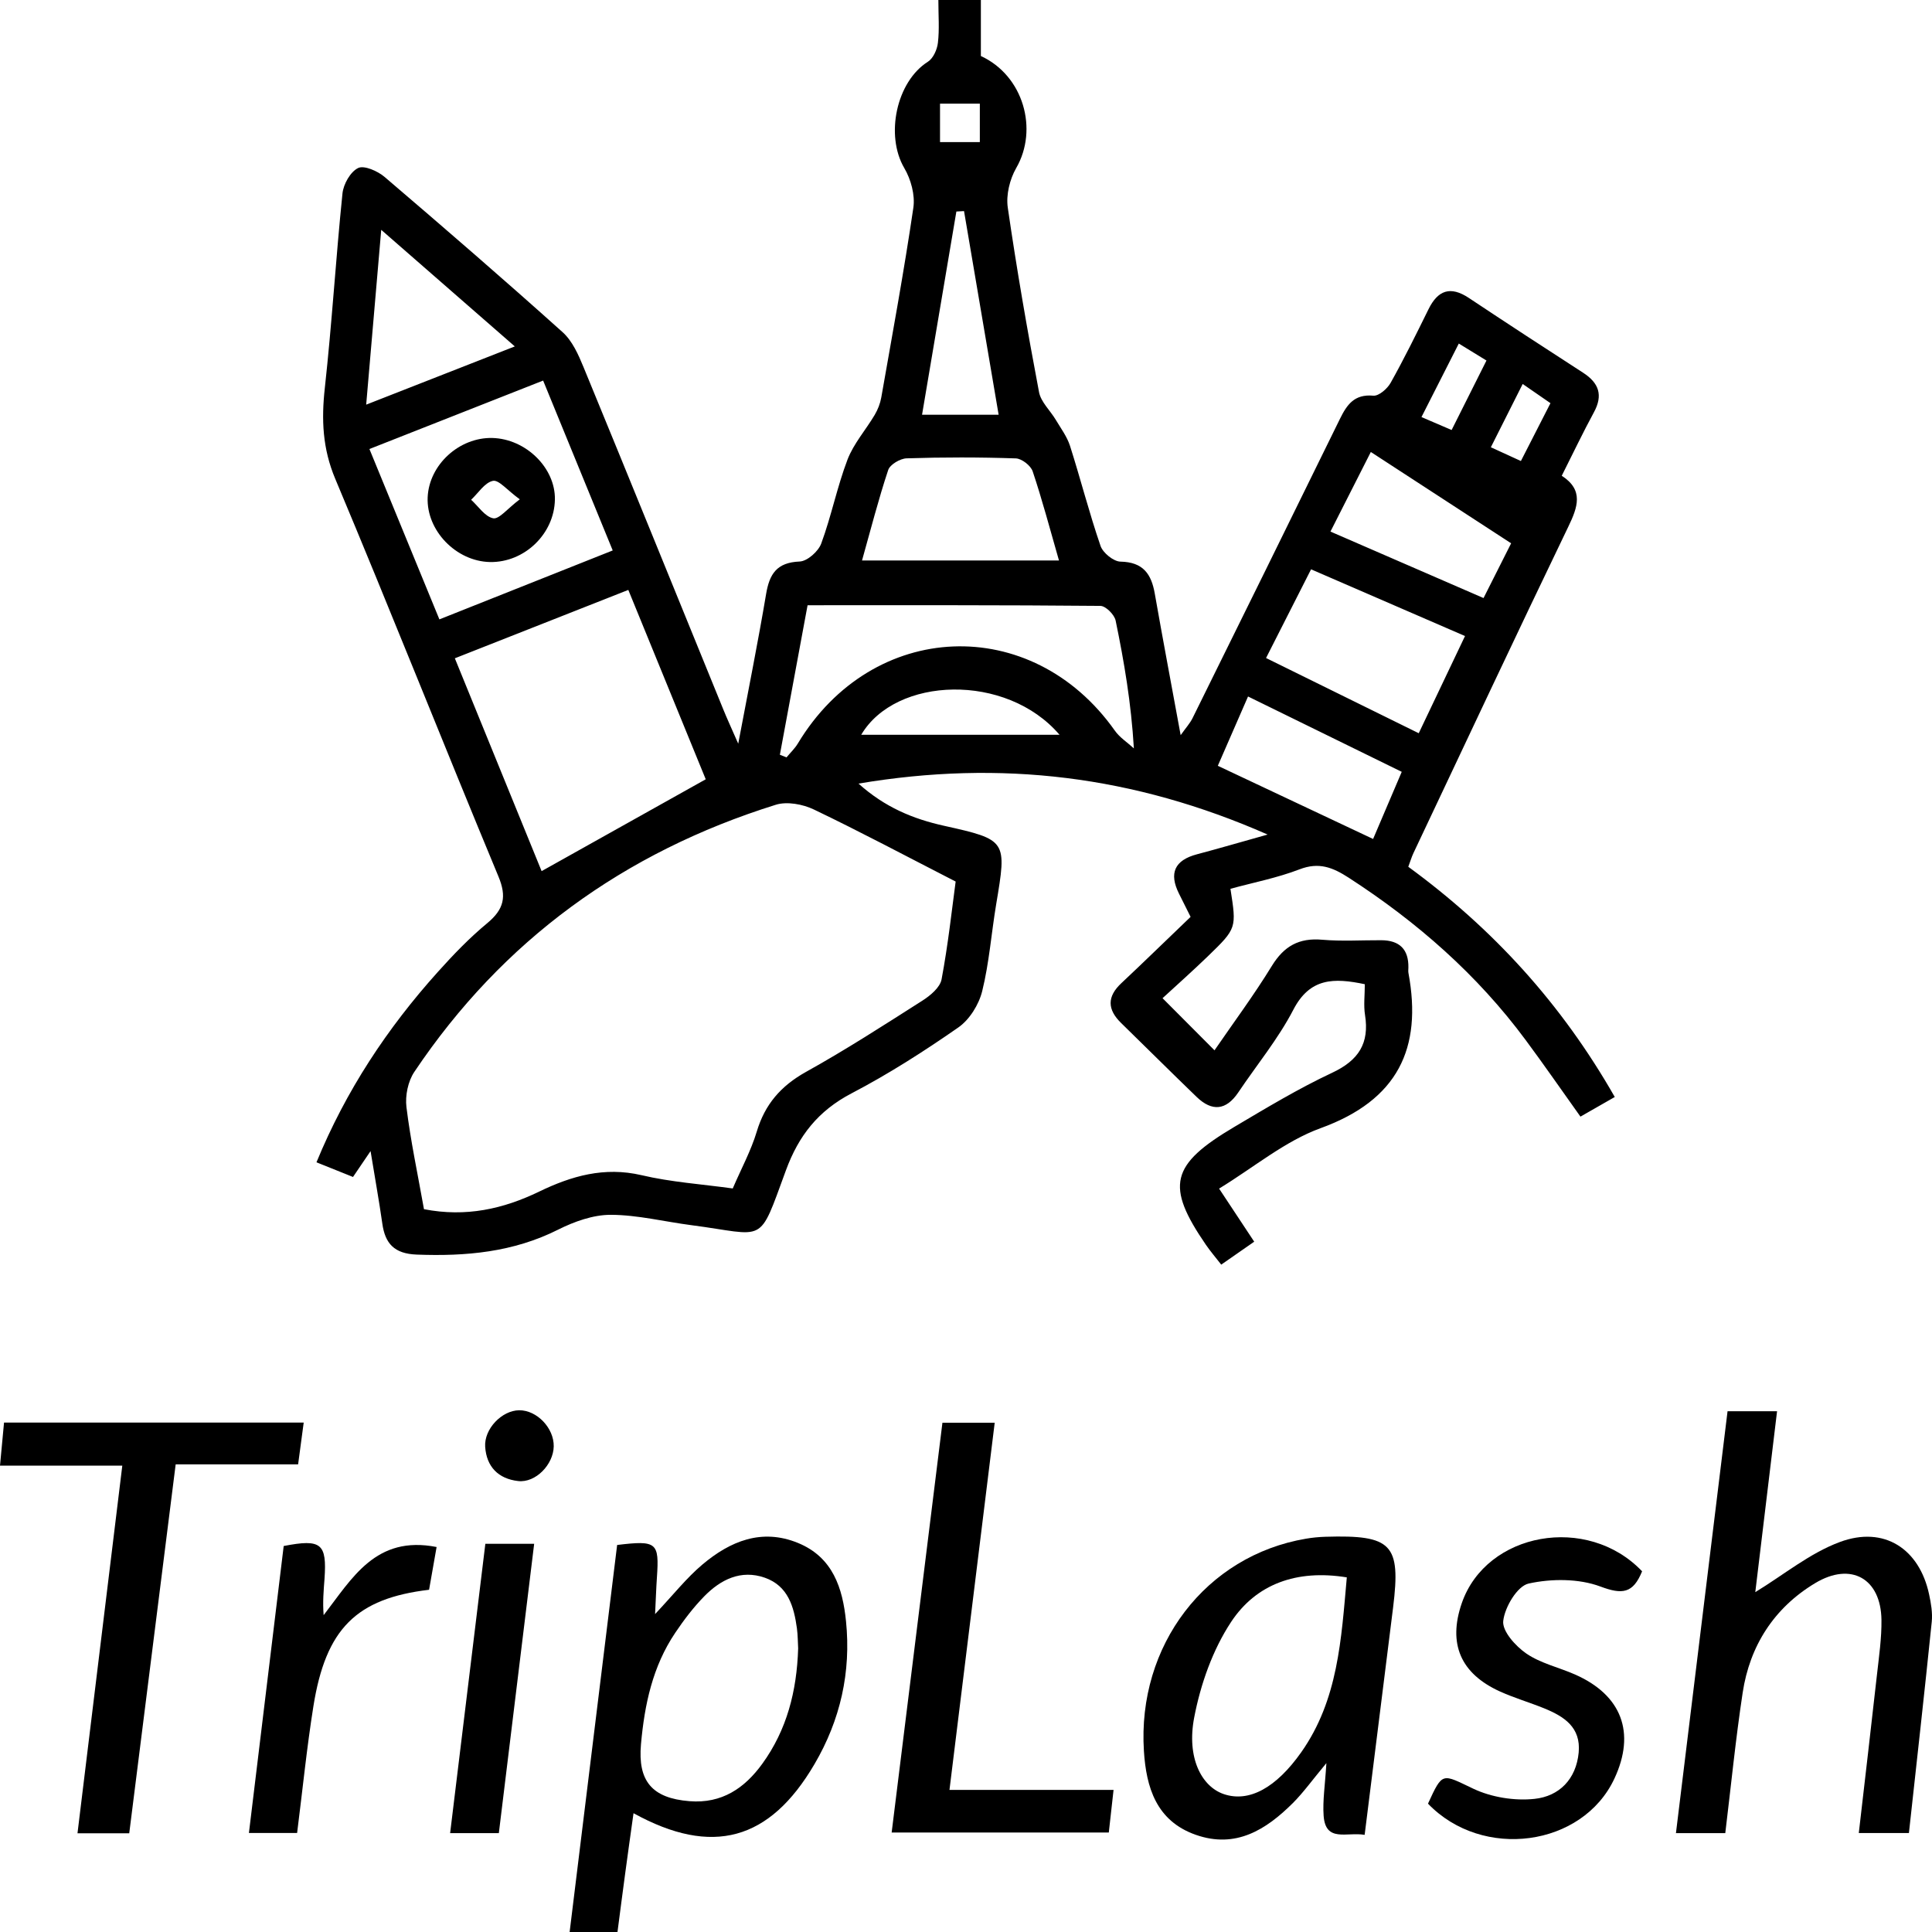 <svg width="56" height="56" viewBox="0 0 56 56" fill="none" xmlns="http://www.w3.org/2000/svg">
<path d="M34.51 26.576C34.36 26.277 34.266 26.087 34.172 25.899C33.88 25.313 34.043 24.934 34.695 24.762C35.32 24.596 35.941 24.415 36.743 24.19C32.864 22.484 29.011 22.018 24.884 22.713C25.649 23.398 26.458 23.735 27.365 23.936C29.193 24.342 29.184 24.363 28.875 26.209C28.735 27.047 28.673 27.905 28.47 28.727C28.374 29.117 28.104 29.555 27.775 29.783C26.783 30.473 25.757 31.13 24.685 31.69C23.716 32.196 23.15 32.917 22.781 33.921C21.969 36.127 22.229 35.796 20.037 35.512C19.259 35.411 18.484 35.215 17.706 35.212C17.196 35.21 16.646 35.407 16.179 35.641C14.878 36.296 13.507 36.419 12.081 36.365C11.427 36.341 11.162 36.045 11.081 35.462C10.988 34.806 10.869 34.153 10.741 33.365C10.537 33.664 10.404 33.861 10.232 34.115C9.908 33.985 9.573 33.851 9.173 33.69C10.027 31.613 11.222 29.805 12.694 28.169C13.141 27.67 13.61 27.183 14.125 26.757C14.607 26.356 14.694 25.993 14.445 25.399C12.852 21.568 11.326 17.707 9.718 13.881C9.347 12.999 9.314 12.162 9.415 11.247C9.622 9.37 9.734 7.484 9.927 5.606C9.955 5.338 10.155 4.98 10.381 4.87C10.555 4.785 10.949 4.959 11.147 5.128C12.884 6.611 14.61 8.104 16.306 9.627C16.589 9.881 16.765 10.279 16.914 10.642C18.272 13.941 19.613 17.249 20.961 20.553C21.066 20.814 21.185 21.069 21.398 21.556C21.701 19.95 21.976 18.587 22.206 17.217C22.304 16.64 22.511 16.303 23.177 16.276C23.4 16.268 23.721 15.982 23.804 15.754C24.098 14.957 24.264 14.112 24.566 13.32C24.744 12.857 25.096 12.461 25.354 12.025C25.445 11.871 25.513 11.696 25.544 11.522C25.866 9.69 26.204 7.859 26.474 6.021C26.528 5.654 26.404 5.2 26.212 4.873C25.654 3.923 25.983 2.365 26.895 1.79C27.051 1.691 27.164 1.436 27.186 1.239C27.232 0.85 27.199 0.452 27.199 0C27.634 0 27.995 0 28.431 0C28.431 0.559 28.431 1.107 28.431 1.624C29.668 2.193 30.102 3.752 29.455 4.871C29.267 5.199 29.158 5.651 29.211 6.018C29.47 7.805 29.78 9.588 30.116 11.362C30.169 11.651 30.442 11.899 30.603 12.17C30.75 12.416 30.929 12.657 31.015 12.924C31.322 13.887 31.571 14.869 31.9 15.824C31.968 16.024 32.275 16.275 32.477 16.279C33.139 16.292 33.373 16.642 33.472 17.207C33.706 18.541 33.959 19.873 34.222 21.309C34.373 21.096 34.492 20.967 34.567 20.815C35.995 17.926 37.421 15.035 38.839 12.141C39.041 11.731 39.254 11.419 39.807 11.469C39.966 11.483 40.214 11.266 40.309 11.095C40.7 10.397 41.053 9.679 41.407 8.961C41.677 8.415 42.038 8.279 42.575 8.636C43.673 9.366 44.777 10.087 45.886 10.803C46.348 11.102 46.47 11.455 46.2 11.951C45.883 12.536 45.597 13.136 45.268 13.79C45.909 14.203 45.735 14.695 45.455 15.273C43.941 18.415 42.461 21.572 40.971 24.724C40.916 24.84 40.879 24.966 40.82 25.124C43.273 26.916 45.263 29.093 46.805 31.797C46.485 31.981 46.172 32.158 45.81 32.366C45.268 31.607 44.758 30.868 44.222 30.146C42.821 28.253 41.075 26.723 39.09 25.439C38.631 25.143 38.231 24.981 37.668 25.198C37.021 25.447 36.328 25.581 35.665 25.762C35.843 26.904 35.848 26.907 35.014 27.715C34.573 28.141 34.115 28.549 33.697 28.933C34.232 29.47 34.682 29.922 35.203 30.444C35.744 29.655 36.343 28.849 36.865 27.998C37.216 27.426 37.649 27.178 38.329 27.239C38.893 27.288 39.465 27.25 40.035 27.253C40.57 27.255 40.832 27.52 40.823 28.046C40.822 28.098 40.815 28.154 40.825 28.205C41.23 30.389 40.516 31.888 38.28 32.7C37.247 33.075 36.356 33.829 35.336 34.452C35.725 35.039 36.014 35.477 36.354 35.991C36.034 36.215 35.735 36.422 35.398 36.656C35.239 36.451 35.087 36.274 34.956 36.084C33.781 34.372 33.921 33.763 35.782 32.661C36.709 32.112 37.636 31.553 38.61 31.096C39.383 30.735 39.696 30.238 39.566 29.421C39.521 29.138 39.56 28.843 39.56 28.528C38.662 28.339 37.969 28.341 37.489 29.266C37.05 30.112 36.427 30.868 35.891 31.666C35.539 32.188 35.131 32.224 34.686 31.796C33.95 31.086 33.228 30.366 32.498 29.654C32.095 29.261 32.082 28.889 32.508 28.493C33.175 27.868 33.825 27.231 34.51 26.576ZM12.289 35.049C13.504 35.285 14.584 35.044 15.628 34.539C16.563 34.087 17.514 33.811 18.594 34.063C19.451 34.265 20.344 34.324 21.239 34.448C21.486 33.873 21.769 33.353 21.935 32.8C22.171 32.011 22.631 31.478 23.361 31.07C24.514 30.43 25.623 29.713 26.736 29.004C26.967 28.857 27.248 28.622 27.292 28.387C27.482 27.375 27.593 26.348 27.7 25.552C26.243 24.805 24.931 24.105 23.589 23.463C23.27 23.31 22.811 23.225 22.488 23.326C18.08 24.703 14.561 27.265 12.011 31.067C11.825 31.342 11.741 31.759 11.781 32.089C11.9 33.062 12.107 34.025 12.289 35.049ZM13.184 19.081C14.045 21.197 14.873 23.227 15.699 25.25C17.303 24.353 18.843 23.492 20.456 22.588C19.721 20.79 18.972 18.956 18.212 17.099C16.506 17.773 14.902 18.404 13.184 19.081ZM22.605 21.877C22.668 21.903 22.733 21.928 22.797 21.954C22.907 21.82 23.038 21.697 23.125 21.552C25.288 17.956 29.904 17.77 32.313 21.176C32.454 21.378 32.68 21.521 32.866 21.692C32.788 20.381 32.584 19.18 32.337 17.987C32.301 17.816 32.051 17.564 31.896 17.562C29.084 17.536 26.271 17.543 23.408 17.543C23.135 19.023 22.87 20.451 22.605 21.877ZM10.708 13.015C11.401 14.703 12.061 16.31 12.736 17.953C14.472 17.263 16.108 16.612 17.76 15.955C17.066 14.259 16.412 12.665 15.743 11.031C14.029 11.707 12.388 12.352 10.708 13.015ZM42.464 18.436C40.952 17.779 39.491 17.147 38.002 16.502C37.541 17.409 37.135 18.21 36.697 19.073C38.182 19.804 39.615 20.51 41.123 21.253C41.575 20.303 42.007 19.397 42.464 18.436ZM24.986 16.246C26.925 16.246 28.772 16.246 30.695 16.246C30.433 15.337 30.211 14.491 29.933 13.663C29.878 13.497 29.618 13.293 29.445 13.287C28.39 13.251 27.333 13.251 26.279 13.285C26.092 13.291 25.797 13.465 25.745 13.623C25.462 14.472 25.241 15.342 24.986 16.246ZM35.299 22.197C36.819 22.912 38.288 23.605 39.8 24.318C40.072 23.681 40.339 23.056 40.63 22.372C39.126 21.635 37.676 20.924 36.175 20.188C35.852 20.927 35.57 21.574 35.299 22.197ZM38.564 15.408C40.059 16.058 41.502 16.684 43.001 17.335C43.294 16.755 43.549 16.246 43.801 15.748C42.417 14.847 41.098 13.989 39.734 13.101C39.337 13.881 38.968 14.611 38.564 15.408ZM10.614 11.729C12.087 11.153 13.442 10.621 14.922 10.041C13.614 8.901 12.406 7.847 11.05 6.662C10.897 8.442 10.762 10.014 10.614 11.729ZM27.943 6.119C27.869 6.123 27.795 6.127 27.721 6.131C27.393 8.078 27.064 10.027 26.726 12.022C27.508 12.022 28.195 12.022 28.946 12.022C28.605 10.014 28.273 8.067 27.943 6.119ZM30.711 21.298C29.167 19.493 25.959 19.606 24.963 21.298C26.809 21.298 28.679 21.298 30.711 21.298ZM42.076 12.464C42.437 11.744 42.754 11.111 43.086 10.45C42.803 10.277 42.569 10.134 42.284 9.958C41.9 10.713 41.562 11.381 41.202 12.089C41.534 12.231 41.775 12.335 42.076 12.464ZM44.136 11.13C43.806 11.785 43.525 12.344 43.213 12.964C43.518 13.104 43.77 13.219 44.084 13.363C44.38 12.785 44.65 12.256 44.941 11.686C44.666 11.498 44.432 11.335 44.136 11.13ZM27.247 3.004C27.247 3.429 27.247 3.758 27.247 4.119C27.656 4.119 28.017 4.119 28.401 4.119C28.401 3.724 28.401 3.375 28.401 3.004C27.998 3.004 27.655 3.004 27.247 3.004Z" fill="black"/>
<path d="M17.888 44.782C19.04 44.643 19.111 44.707 19.041 45.724C19.02 46.026 19.011 46.329 18.988 46.785C19.524 46.216 19.902 45.734 20.362 45.347C21.159 44.676 22.075 44.29 23.132 44.724C24.142 45.139 24.425 46.034 24.522 46.992C24.672 48.463 24.36 49.853 23.608 51.135C22.31 53.35 20.645 53.815 18.363 52.557C18.28 53.156 18.197 53.73 18.121 54.305C18.046 54.856 17.976 55.407 17.898 56C17.446 56 17.026 56 16.511 56C16.973 52.248 17.428 48.535 17.888 44.782ZM23.135 47.78C23.125 47.618 23.127 47.406 23.099 47.197C23.013 46.572 22.844 45.967 22.167 45.73C21.474 45.489 20.89 45.785 20.417 46.266C20.102 46.587 19.825 46.952 19.573 47.326C18.915 48.303 18.682 49.409 18.579 50.559C18.485 51.622 18.895 52.121 19.983 52.208C20.928 52.285 21.588 51.825 22.097 51.122C22.806 50.143 23.096 49.022 23.135 47.78Z" fill="black"/>
<path d="M50.008 53.135C49.487 53.135 49.087 53.135 48.578 53.135C49.079 49.036 49.575 44.985 50.074 40.906C50.554 40.906 50.979 40.906 51.509 40.906C51.291 42.714 51.078 44.481 50.878 46.149C51.704 45.646 52.459 45.018 53.329 44.696C54.614 44.218 55.635 44.895 55.916 46.214C55.972 46.473 56.019 46.748 55.993 47.007C55.785 49.04 55.557 51.07 55.331 53.132C54.83 53.132 54.407 53.132 53.878 53.132C54.057 51.579 54.236 50.06 54.405 48.54C54.464 48.011 54.542 47.479 54.535 46.951C54.519 45.758 53.656 45.259 52.61 45.89C51.419 46.607 50.717 47.708 50.512 49.065C50.309 50.401 50.177 51.748 50.008 53.135Z" fill="black"/>
<path d="M39.555 53.184C39.035 53.095 38.422 53.413 38.366 52.63C38.335 52.191 38.408 51.744 38.446 51.105C38.042 51.589 37.785 51.951 37.477 52.26C36.702 53.032 35.822 53.592 34.66 53.183C33.513 52.78 33.224 51.804 33.157 50.757C32.96 47.688 34.956 45.09 37.854 44.6C38.039 44.568 38.23 44.55 38.418 44.544C40.347 44.486 40.607 44.756 40.38 46.59C40.11 48.754 39.838 50.915 39.555 53.184ZM39.038 45.721C37.579 45.483 36.408 45.919 35.686 47.01C35.148 47.824 34.798 48.822 34.614 49.784C34.391 50.95 34.827 51.779 35.466 52.001C36.205 52.256 36.993 51.816 37.717 50.79C38.787 49.271 38.877 47.518 39.038 45.721Z" fill="black"/>
<path d="M3.746 53.139C3.214 53.139 2.788 53.139 2.246 53.139C2.68 49.586 3.108 46.071 3.545 42.482C2.352 42.482 1.223 42.482 0 42.482C0.042 42.03 0.078 41.651 0.117 41.234C3.027 41.234 5.879 41.234 8.803 41.234C8.748 41.645 8.699 42.006 8.641 42.445C7.473 42.445 6.325 42.445 5.092 42.445C4.64 46.037 4.196 49.559 3.746 53.139Z" fill="black"/>
<path d="M32.277 51.881C32.225 52.347 32.184 52.71 32.139 53.117C30.049 53.117 28.006 53.117 25.845 53.117C26.334 49.163 26.822 45.223 27.317 41.238C27.814 41.238 28.284 41.238 28.832 41.238C28.396 44.779 27.965 48.279 27.521 51.881C29.115 51.881 30.669 51.881 32.277 51.881Z" fill="black"/>
<path d="M47.597 45.545C47.335 46.189 47.024 46.224 46.388 45.986C45.764 45.753 44.97 45.754 44.308 45.9C43.98 45.972 43.617 46.582 43.572 46.983C43.537 47.278 43.929 47.714 44.243 47.93C44.655 48.212 45.182 48.329 45.65 48.535C47.006 49.131 47.416 50.222 46.795 51.552C45.87 53.532 42.971 53.924 41.391 52.28C41.82 51.347 41.794 51.415 42.703 51.846C43.228 52.095 43.9 52.204 44.481 52.141C45.195 52.065 45.686 51.571 45.759 50.797C45.826 50.067 45.339 49.754 44.759 49.517C44.334 49.345 43.89 49.215 43.474 49.027C42.331 48.506 41.966 47.641 42.371 46.467C43.084 44.411 46.01 43.879 47.597 45.545Z" fill="black"/>
<path d="M8.612 53.13C8.103 53.13 7.704 53.13 7.215 53.13C7.556 50.321 7.891 47.558 8.223 44.812C9.316 44.6 9.477 44.739 9.406 45.766C9.381 46.101 9.35 46.435 9.381 46.816C10.206 45.75 10.889 44.493 12.655 44.841C12.57 45.325 12.504 45.708 12.437 46.08C10.328 46.331 9.443 47.209 9.084 49.457C8.892 50.661 8.771 51.876 8.612 53.13Z" fill="black"/>
<path d="M14.459 53.135C13.945 53.135 13.544 53.135 13.047 53.135C13.39 50.311 13.728 47.534 14.068 44.748C14.572 44.748 14.994 44.748 15.483 44.748C15.14 47.558 14.803 50.319 14.459 53.135Z" fill="black"/>
<path d="M16.05 41.923C16.042 42.45 15.525 42.987 15.019 42.929C14.444 42.864 14.102 42.514 14.063 41.937C14.029 41.418 14.546 40.882 15.049 40.877C15.563 40.874 16.059 41.393 16.05 41.923Z" fill="black"/>
<path d="M16.084 14.479C16.068 15.475 15.201 16.308 14.204 16.291C13.219 16.271 12.355 15.377 12.396 14.414C12.437 13.472 13.31 12.672 14.271 12.695C15.244 12.721 16.101 13.564 16.084 14.479ZM15.066 14.473C14.7 14.208 14.457 13.901 14.287 13.938C14.048 13.989 13.864 14.291 13.656 14.486C13.868 14.678 14.056 14.976 14.296 15.023C14.466 15.056 14.704 14.746 15.066 14.473Z" fill="black"/>
</svg>
